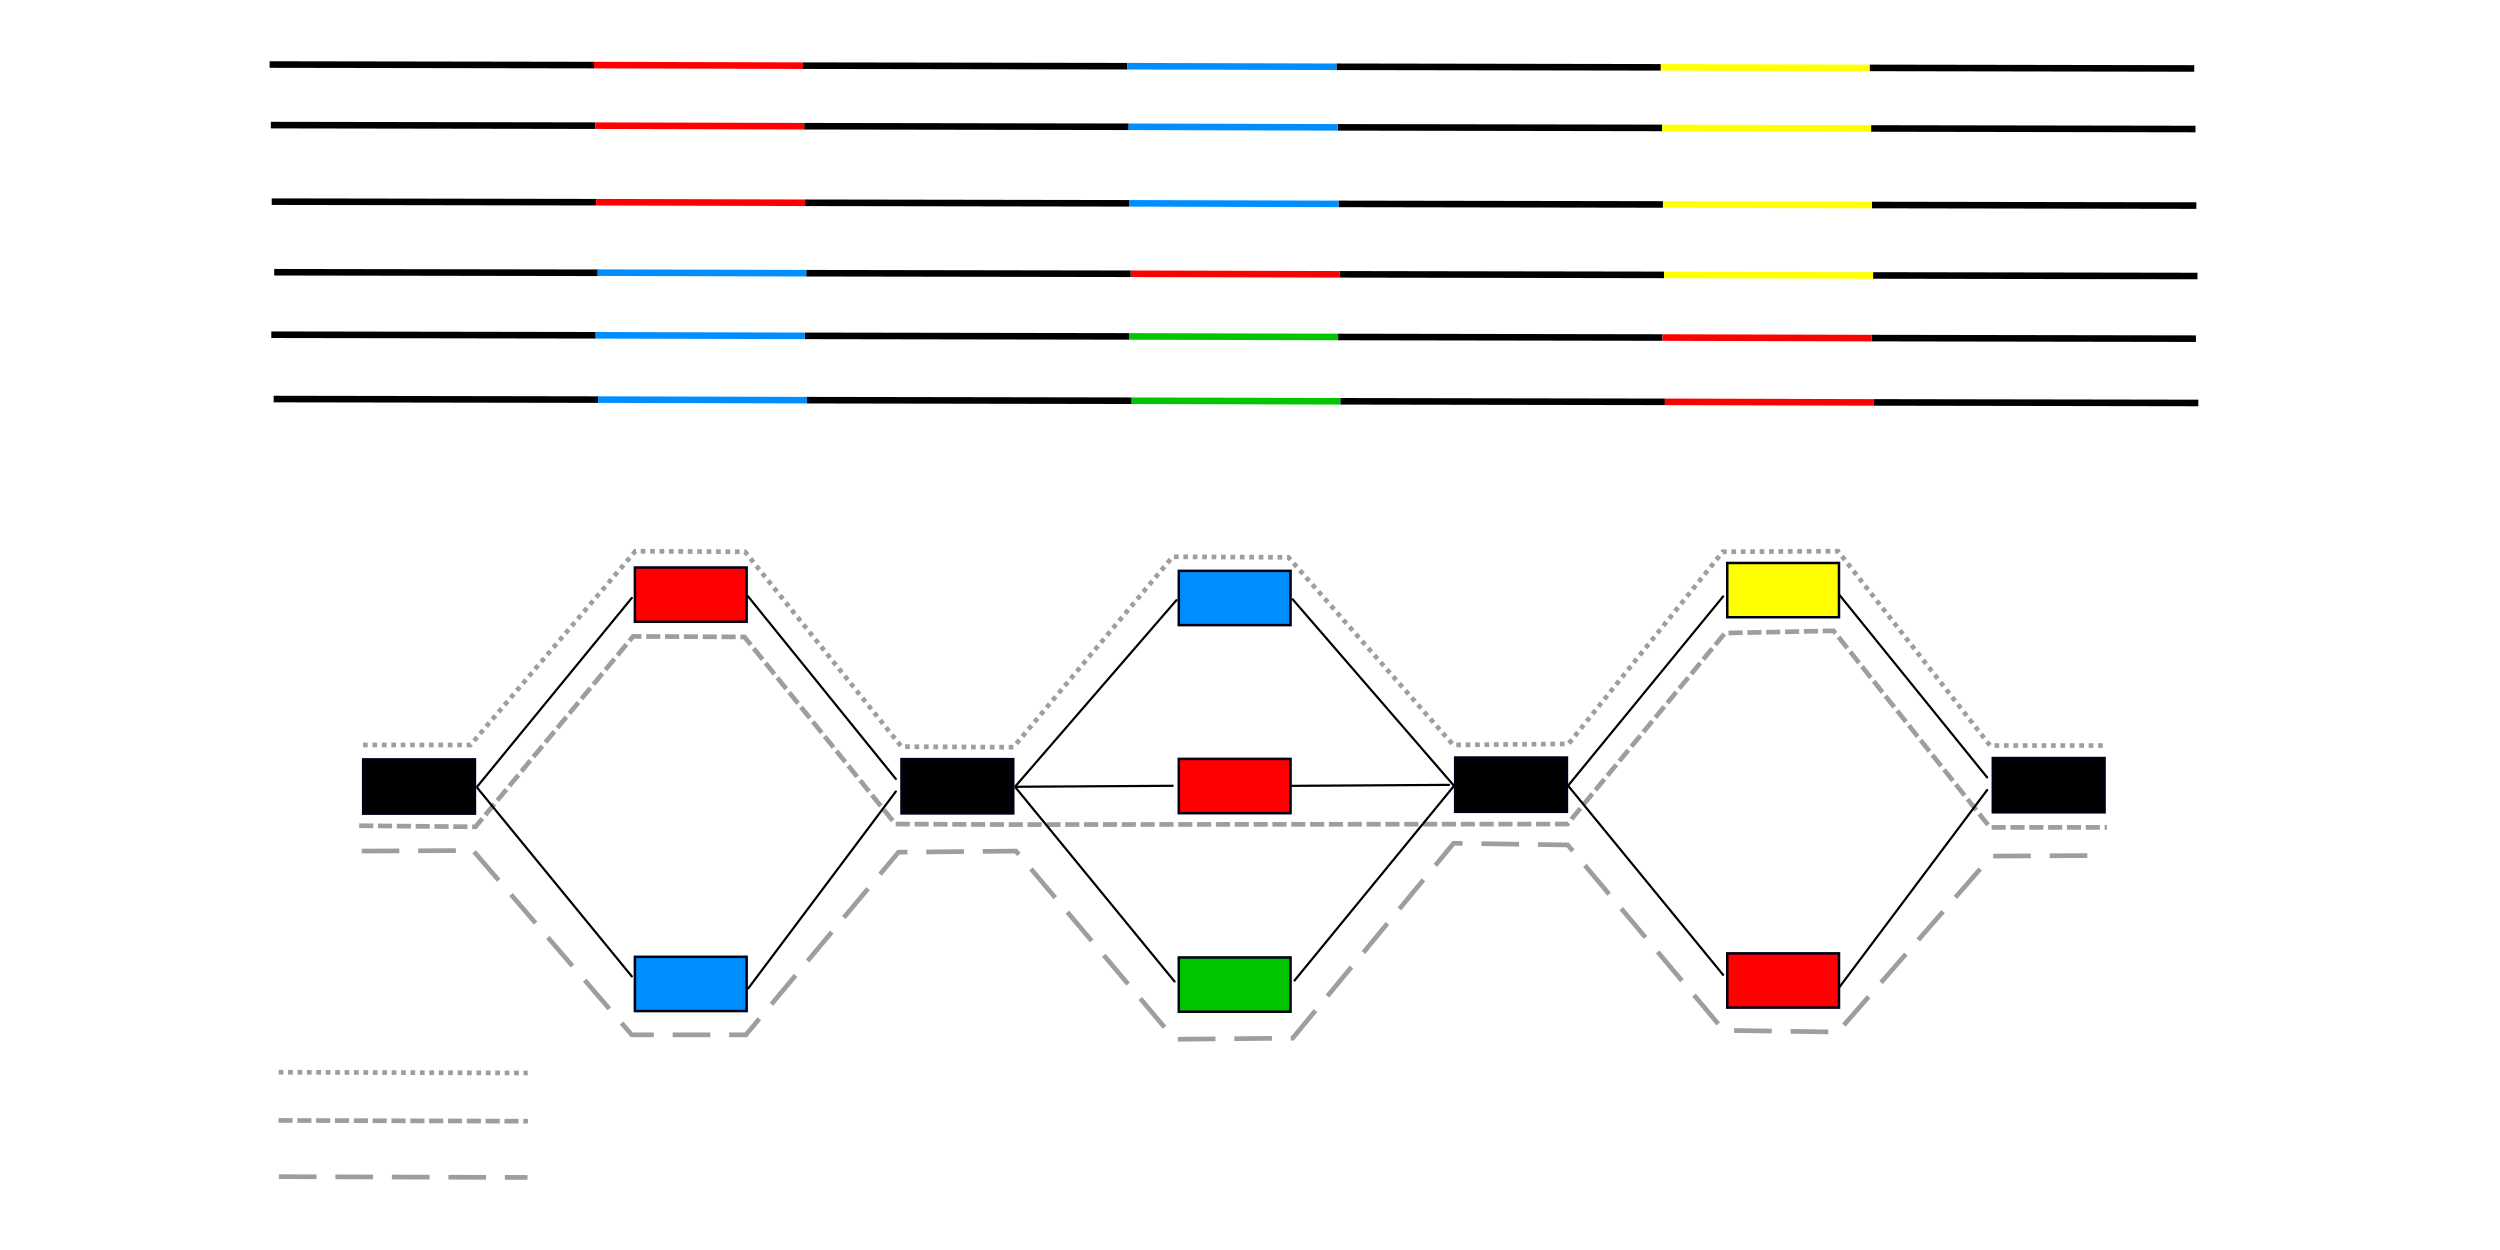 <?xml version="1.0" encoding="UTF-8" standalone="no"?>
<svg
   xmlns:osb="http://www.openswatchbook.org/uri/2009/osb"
   xmlns:dc="http://purl.org/dc/elements/1.1/"
   xmlns:cc="http://creativecommons.org/ns#"
   xmlns:rdf="http://www.w3.org/1999/02/22-rdf-syntax-ns#"
   xmlns:svg="http://www.w3.org/2000/svg"
   xmlns="http://www.w3.org/2000/svg"
   id="svg8"
   version="1.1"
   viewBox="0 0 300 150"
   height="150mm"
   width="300mm">
  <defs
     id="defs2">
    <marker
       style="overflow:visible;"
       id="marker4714"
       refX="0.0"
       refY="0.0"
       orient="auto">
      <path
         transform="scale(0.4) rotate(180) translate(10,0)"
         style="fill-rule:evenodd;stroke:#000000;stroke-width:1pt;stroke-opacity:1;fill:#000000;fill-opacity:1"
         d="M 0.0,0.0 L 5.0,-5.0 L -12.5,0.0 L 5.0,5.0 L 0.0,0.0 z "
         id="path4712" />
    </marker>
    <marker
       orient="auto"
       refY="0.0"
       refX="0.0"
       id="marker4642"
       style="overflow:visible;">
      <path
         id="path4640"
         d="M 0.0,0.0 L 5.0,-5.0 L -12.5,0.0 L 5.0,5.0 L 0.0,0.0 z "
         style="fill-rule:evenodd;stroke:#000000;stroke-width:1pt;stroke-opacity:1;fill:#000000;fill-opacity:1"
         transform="scale(0.4) rotate(180) translate(10,0)" />
    </marker>
    <marker
       orient="auto"
       refY="0"
       refX="0"
       id="marker4486"
       style="overflow:visible">
      <path
         id="path4484"
         d="M 0,0 5,-5 -12.5,0 5,5 Z"
         style="fill:#000000;fill-opacity:1;fill-rule:evenodd;stroke:#000000;stroke-width:1pt;stroke-opacity:1"
         transform="matrix(-0.4,0,0,-0.4,-4,0)" />
    </marker>
    <marker
       orient="auto"
       refY="0"
       refX="0"
       id="marker4440"
       style="overflow:visible">
      <path
         id="path4438"
         d="M 0,0 5,-5 -12.5,0 5,5 Z"
         style="fill:#000000;fill-opacity:1;fill-rule:evenodd;stroke:#000000;stroke-width:1pt;stroke-opacity:1"
         transform="matrix(-0.4,0,0,-0.4,-4,0)" />
    </marker>
    <marker
       style="overflow:visible;"
       id="Arrow1Mend"
       refX="0.0"
       refY="0.0"
       orient="auto">
      <path
         transform="scale(0.4) rotate(180) translate(10,0)"
         style="fill-rule:evenodd;stroke:#000000;stroke-width:1pt;stroke-opacity:1;fill:#000000;fill-opacity:1"
         d="M 0.0,0.0 L 5.0,-5.0 L -12.5,0.0 L 5.0,5.0 L 0.0,0.0 z "
         id="path1890" />
    </marker>
    <marker
       style="overflow:visible;"
       id="Arrow1Lend"
       refX="0.0"
       refY="0.0"
       orient="auto">
      <path
         transform="scale(0.8) rotate(180) translate(12.5,0)"
         style="fill-rule:evenodd;stroke:#000000;stroke-width:1pt;stroke-opacity:1;fill:#000000;fill-opacity:1"
         d="M 0.0,0.0 L 5.0,-5.0 L -12.5,0.0 L 5.0,5.0 L 0.0,0.0 z "
         id="path1884" />
    </marker>
    <linearGradient
       osb:paint="gradient"
       id="linearGradient1401">
      <stop
         id="stop1397"
         offset="0"
         style="stop-color:#ff0000;stop-opacity:1;" />
      <stop
         id="stop1399"
         offset="1"
         style="stop-color:#ff0000;stop-opacity:0;" />
    </linearGradient>
    <marker
       style="overflow:visible"
       id="Arrow1Mend-2"
       refX="0"
       refY="0"
       orient="auto">
      <path
         transform="matrix(-0.4,0,0,-0.4,-4,0)"
         style="fill:#000000;fill-opacity:1;fill-rule:evenodd;stroke:#000000;stroke-width:1pt;stroke-opacity:1"
         d="M 0,0 5,-5 -12.5,0 5,5 Z"
         id="path1890-5" />
    </marker>
    <marker
       style="overflow:visible"
       id="Arrow1Mend-7"
       refX="0"
       refY="0"
       orient="auto">
      <path
         transform="matrix(-0.4,0,0,-0.4,-4,0)"
         style="fill:#000000;fill-opacity:1;fill-rule:evenodd;stroke:#000000;stroke-width:1pt;stroke-opacity:1"
         d="M 0,0 5,-5 -12.5,0 5,5 Z"
         id="path1890-4" />
    </marker>
    <marker
       style="overflow:visible"
       id="Arrow1Mend-2-4"
       refX="0"
       refY="0"
       orient="auto">
      <path
         transform="matrix(-0.4,0,0,-0.4,-4,0)"
         style="fill:#000000;fill-opacity:1;fill-rule:evenodd;stroke:#000000;stroke-width:1pt;stroke-opacity:1"
         d="M 0,0 5,-5 -12.5,0 5,5 Z"
         id="path1890-5-3" />
    </marker>
    <marker
       style="overflow:visible"
       id="marker4714-8"
       refX="0"
       refY="0"
       orient="auto">
      <path
         transform="matrix(-0.4,0,0,-0.4,-4,0)"
         style="fill:#000000;fill-opacity:1;fill-rule:evenodd;stroke:#000000;stroke-width:1pt;stroke-opacity:1"
         d="M 0,0 5,-5 -12.5,0 5,5 Z"
         id="path4712-6" />
    </marker>
    <marker
       orient="auto"
       refY="0"
       refX="0"
       id="marker4642-8"
       style="overflow:visible">
      <path
         id="path4640-8"
         d="M 0,0 5,-5 -12.5,0 5,5 Z"
         style="fill:#000000;fill-opacity:1;fill-rule:evenodd;stroke:#000000;stroke-width:1pt;stroke-opacity:1"
         transform="matrix(-0.4,0,0,-0.4,-4,0)" />
    </marker>
    <marker
       orient="auto"
       refY="0"
       refX="0"
       id="marker4440-4"
       style="overflow:visible">
      <path
         id="path4438-3"
         d="M 0,0 5,-5 -12.5,0 5,5 Z"
         style="fill:#000000;fill-opacity:1;fill-rule:evenodd;stroke:#000000;stroke-width:1pt;stroke-opacity:1"
         transform="matrix(-0.4,0,0,-0.4,-4,0)" />
    </marker>
    <marker
       style="overflow:visible"
       id="Arrow1Mend-2-4-2"
       refX="0"
       refY="0"
       orient="auto">
      <path
         transform="matrix(-0.4,0,0,-0.4,-4,0)"
         style="fill:#000000;fill-opacity:1;fill-rule:evenodd;stroke:#000000;stroke-width:1pt;stroke-opacity:1"
         d="M 0,0 5,-5 -12.5,0 5,5 Z"
         id="path1890-5-3-0" />
    </marker>
    <marker
       style="overflow:visible"
       id="Arrow1Mend-7-6"
       refX="0"
       refY="0"
       orient="auto">
      <path
         transform="matrix(-0.4,0,0,-0.4,-4,0)"
         style="fill:#000000;fill-opacity:1;fill-rule:evenodd;stroke:#000000;stroke-width:1pt;stroke-opacity:1"
         d="M 0,0 5,-5 -12.5,0 5,5 Z"
         id="path1890-4-8" />
    </marker>
    <marker
       style="overflow:visible"
       id="Arrow1Mend-2-9"
       refX="0"
       refY="0"
       orient="auto">
      <path
         transform="matrix(-0.4,0,0,-0.4,-4,0)"
         style="fill:#000000;fill-opacity:1;fill-rule:evenodd;stroke:#000000;stroke-width:1pt;stroke-opacity:1"
         d="M 0,0 5,-5 -12.5,0 5,5 Z"
         id="path1890-5-2" />
    </marker>
    <marker
       style="overflow:visible"
       id="Arrow1Mend-6"
       refX="0"
       refY="0"
       orient="auto">
      <path
         transform="matrix(-0.4,0,0,-0.4,-4,0)"
         style="fill:#000000;fill-opacity:1;fill-rule:evenodd;stroke:#000000;stroke-width:1pt;stroke-opacity:1"
         d="M 0,0 5,-5 -12.5,0 5,5 Z"
         id="path1890-6" />
    </marker>
  </defs>
  <g
     transform="translate(0,-147)"
     id="layer1">
    <g
       transform="translate(0,7.35)"
       id="g6326">
      <path
         style="fill:none;stroke:#000000;stroke-width:0.788;stroke-linecap:butt;stroke-linejoin:miter;stroke-miterlimit:4;stroke-dasharray:none;stroke-opacity:1"
         d="m 224.87,187.939 38.927,0.067"
         id="path815-5-3-8" />
      <path
         style="fill:none;stroke:#000000;stroke-width:0.788;stroke-linecap:butt;stroke-linejoin:miter;stroke-miterlimit:4;stroke-dasharray:none;stroke-opacity:1"
         d="m 32.839,187.535 38.927,0.067"
         id="path815-6-9-0-7" />
      <path
         style="fill:none;stroke:#00c500;stroke-width:0.788;stroke-linecap:butt;stroke-linejoin:miter;stroke-miterlimit:4;stroke-dasharray:none;stroke-opacity:1"
         d="m 135.776,187.737 25.083,0.068"
         id="path815-3-2-3-2-3" />
      <path
         style="fill:none;stroke:#008eff;stroke-width:0.788;stroke-linecap:butt;stroke-linejoin:miter;stroke-miterlimit:4;stroke-dasharray:none;stroke-opacity:1"
         d="m 71.766,187.602 25.083,0.068"
         id="path815-3-7-9-6-3-6" />
      <path
         style="fill:none;stroke:#000000;stroke-width:0.788;stroke-linecap:butt;stroke-linejoin:miter;stroke-miterlimit:4;stroke-dasharray:none;stroke-opacity:1"
         d="m 96.849,187.67 38.927,0.067"
         id="path815-5-1-0-75-1" />
      <path
         style="fill:none;stroke:#000000;stroke-width:0.788;stroke-linecap:butt;stroke-linejoin:miter;stroke-miterlimit:4;stroke-dasharray:none;stroke-opacity:1"
         d="m 160.859,187.805 38.927,0.067"
         id="path815-5-3-2-6-92-2" />
      <path
         style="fill:none;stroke:#ff0000;stroke-width:0.788;stroke-linecap:butt;stroke-linejoin:miter;stroke-miterlimit:4;stroke-dasharray:none;stroke-opacity:1"
         d="m 199.787,187.872 25.083,0.068"
         id="path815-3-2-3-1-9-9" />
    </g>
    <g
       transform="translate(-0.267,4.677)"
       id="g6317">
      <path
         style="fill:none;stroke:#000000;stroke-width:0.788;stroke-linecap:butt;stroke-linejoin:miter;stroke-miterlimit:4;stroke-dasharray:none;stroke-opacity:1"
         d="m 224.853,182.895 38.927,0.067"
         id="path815-5-3-7" />
      <path
         style="fill:none;stroke:#000000;stroke-width:0.788;stroke-linecap:butt;stroke-linejoin:miter;stroke-miterlimit:4;stroke-dasharray:none;stroke-opacity:1"
         d="m 32.822,182.49 38.927,0.067"
         id="path815-6-9-0" />
      <path
         style="fill:none;stroke:#00c500;stroke-width:0.788;stroke-linecap:butt;stroke-linejoin:miter;stroke-miterlimit:4;stroke-dasharray:none;stroke-opacity:1"
         d="m 135.76,182.692 25.083,0.068"
         id="path815-3-2-3-2" />
      <path
         style="fill:none;stroke:#000000;stroke-width:0.788;stroke-linecap:butt;stroke-linejoin:miter;stroke-miterlimit:4;stroke-dasharray:none;stroke-opacity:1"
         d="m 96.832,182.625 38.927,0.067"
         id="path815-5-1-0-75" />
      <path
         style="fill:none;stroke:#000000;stroke-width:0.788;stroke-linecap:butt;stroke-linejoin:miter;stroke-miterlimit:4;stroke-dasharray:none;stroke-opacity:1"
         d="m 160.843,182.76 38.927,0.067"
         id="path815-5-3-2-6-92" />
      <path
         style="fill:none;stroke:#ff0000;stroke-width:0.788;stroke-linecap:butt;stroke-linejoin:miter;stroke-miterlimit:4;stroke-dasharray:none;stroke-opacity:1"
         d="m 199.77,182.827 25.083,0.068"
         id="path815-3-2-3-1-9" />
      <path
         style="fill:none;stroke:#008eff;stroke-width:0.788;stroke-linecap:butt;stroke-linejoin:miter;stroke-miterlimit:4;stroke-dasharray:none;stroke-opacity:1"
         d="m 71.749,182.558 25.083,0.068"
         id="path815-3-7-9-6-3-6-4" />
    </g>
    <g
       transform="translate(0,2.673)"
       id="g6308">
      <path
         style="fill:none;stroke:#000000;stroke-width:0.788;stroke-linecap:butt;stroke-linejoin:miter;stroke-miterlimit:4;stroke-dasharray:none;stroke-opacity:1"
         d="m 224.769,177.382 38.927,0.067"
         id="path815-5-3-4" />
      <path
         style="fill:none;stroke:#000000;stroke-width:0.788;stroke-linecap:butt;stroke-linejoin:miter;stroke-miterlimit:4;stroke-dasharray:none;stroke-opacity:1"
         d="m 32.905,176.995 38.927,0.067"
         id="path815-6-9-6" />
      <path
         style="fill:none;stroke:#ff0000;stroke-width:0.788;stroke-linecap:butt;stroke-linejoin:miter;stroke-miterlimit:4;stroke-dasharray:none;stroke-opacity:1"
         d="m 135.676,177.18 25.083,0.068"
         id="path815-3-2-3-1" />
      <path
         style="fill:none;stroke:#000000;stroke-width:0.788;stroke-linecap:butt;stroke-linejoin:miter;stroke-miterlimit:4;stroke-dasharray:none;stroke-opacity:1"
         d="m 96.749,177.113 38.927,0.067"
         id="path815-5-1-0-7" />
      <path
         style="fill:none;stroke:#000000;stroke-width:0.788;stroke-linecap:butt;stroke-linejoin:miter;stroke-miterlimit:4;stroke-dasharray:none;stroke-opacity:1"
         d="m 160.759,177.247 38.927,0.067"
         id="path815-5-3-2-6-9" />
      <path
         style="fill:none;stroke:#ffff00;stroke-width:0.788;stroke-linecap:butt;stroke-linejoin:miter;stroke-miterlimit:4;stroke-dasharray:none;stroke-opacity:1"
         d="m 199.686,177.315 25.083,0.068"
         id="path815-3-7-5-7-2-2" />
      <path
         style="fill:none;stroke:#008eff;stroke-width:0.788;stroke-linecap:butt;stroke-linejoin:miter;stroke-miterlimit:4;stroke-dasharray:none;stroke-opacity:1"
         d="m 71.666,177.045 25.083,0.068"
         id="path815-3-7-9-6-3-6-5" />
    </g>
    <g
       transform="translate(-0.401,-4.276)"
       id="g6289">
      <path
         style="fill:none;stroke:#000000;stroke-width:0.788;stroke-linecap:butt;stroke-linejoin:miter;stroke-miterlimit:4;stroke-dasharray:none;stroke-opacity:1"
         d="m 224.933,166.692 38.927,0.067"
         id="path815-5-3-1" />
      <path
         style="fill:none;stroke:#000000;stroke-width:0.788;stroke-linecap:butt;stroke-linejoin:miter;stroke-miterlimit:4;stroke-dasharray:none;stroke-opacity:1"
         d="m 32.902,166.288 38.927,0.067"
         id="path815-6" />
      <path
         style="fill:none;stroke:#ff0000;stroke-width:0.788;stroke-linecap:butt;stroke-linejoin:miter;stroke-miterlimit:4;stroke-dasharray:none;stroke-opacity:1"
         d="m 71.83,166.355 25.083,0.068"
         id="path815-3-2" />
      <path
         style="fill:none;stroke:#000000;stroke-width:0.788;stroke-linecap:butt;stroke-linejoin:miter;stroke-miterlimit:4;stroke-dasharray:none;stroke-opacity:1"
         d="m 96.913,166.422 38.927,0.067"
         id="path815-5-1" />
      <path
         style="fill:none;stroke:#000000;stroke-width:0.788;stroke-linecap:butt;stroke-linejoin:miter;stroke-miterlimit:4;stroke-dasharray:none;stroke-opacity:1"
         d="m 160.923,166.557 38.927,0.067"
         id="path815-5-3-2" />
      <path
         style="fill:none;stroke:#ffff00;stroke-width:0.788;stroke-linecap:butt;stroke-linejoin:miter;stroke-miterlimit:4;stroke-dasharray:none;stroke-opacity:1"
         d="m 199.85,166.624 25.083,0.068"
         id="path815-3-7-5-7" />
      <path
         style="fill:none;stroke:#008eff;stroke-width:0.788;stroke-linecap:butt;stroke-linejoin:miter;stroke-miterlimit:4;stroke-dasharray:none;stroke-opacity:1"
         d="m 135.84,166.49 25.083,0.068"
         id="path815-3-7-9-6-3-6-3" />
    </g>
    <g
       transform="translate(-0.668,-6.414)"
       id="g6280">
      <path
         style="fill:none;stroke:#000000;stroke-width:0.788;stroke-linecap:butt;stroke-linejoin:miter;stroke-miterlimit:4;stroke-dasharray:none;stroke-opacity:1"
         d="m 33.02,161.158 38.927,0.067"
         id="path815" />
      <path
         style="fill:none;stroke:#ff0000;stroke-width:0.788;stroke-linecap:butt;stroke-linejoin:miter;stroke-miterlimit:4;stroke-dasharray:none;stroke-opacity:1"
         d="m 71.947,161.225 25.083,0.068"
         id="path815-3" />
      <path
         style="fill:none;stroke:#000000;stroke-width:0.788;stroke-linecap:butt;stroke-linejoin:miter;stroke-miterlimit:4;stroke-dasharray:none;stroke-opacity:1"
         d="m 97.03,161.293 38.927,0.067"
         id="path815-5" />
      <path
         style="fill:none;stroke:#000000;stroke-width:0.788;stroke-linecap:butt;stroke-linejoin:miter;stroke-miterlimit:4;stroke-dasharray:none;stroke-opacity:1"
         d="m 161.041,161.427 38.927,0.067"
         id="path815-5-3" />
      <path
         style="fill:none;stroke:#ffff00;stroke-width:0.788;stroke-linecap:butt;stroke-linejoin:miter;stroke-miterlimit:4;stroke-dasharray:none;stroke-opacity:1"
         d="m 199.968,161.495 25.083,0.068"
         id="path815-3-7-5" />
      <path
         style="fill:none;stroke:#000000;stroke-width:0.788;stroke-linecap:butt;stroke-linejoin:miter;stroke-miterlimit:4;stroke-dasharray:none;stroke-opacity:1"
         d="m 225.051,161.562 38.927,0.067"
         id="path815-5-3-3" />
      <path
         style="fill:none;stroke:#008eff;stroke-width:0.788;stroke-linecap:butt;stroke-linejoin:miter;stroke-miterlimit:4;stroke-dasharray:none;stroke-opacity:1"
         d="m 135.958,161.36 c 9.858,0.022 16.722,0.045 25.083,0.068"
         id="path815-3-7-9-6-3-6-6" />
    </g>
    <g
       transform="translate(-0.267,-0.535)"
       id="g6299">
      <path
         style="fill:none;stroke:#000000;stroke-width:0.788;stroke-linecap:butt;stroke-linejoin:miter;stroke-miterlimit:4;stroke-dasharray:none;stroke-opacity:1"
         d="m 224.903,172.137 38.927,0.067"
         id="path815-5-3-9" />
      <g
         transform="translate(21.165,6.849)"
         id="g943-1">
        <path
           style="fill:none;stroke:#000000;stroke-width:0.788;stroke-linecap:butt;stroke-linejoin:miter;stroke-miterlimit:4;stroke-dasharray:none;stroke-opacity:1"
           d="m 11.707,164.884 38.927,0.067"
           id="path815-6-0" />
        <path
           style="fill:none;stroke:#ff0000;stroke-width:0.788;stroke-linecap:butt;stroke-linejoin:miter;stroke-miterlimit:4;stroke-dasharray:none;stroke-opacity:1"
           d="m 50.635,164.951 25.083,0.068"
           id="path815-3-2-6" />
        <path
           style="fill:none;stroke:#000000;stroke-width:0.788;stroke-linecap:butt;stroke-linejoin:miter;stroke-miterlimit:4;stroke-dasharray:none;stroke-opacity:1"
           d="m 75.718,165.019 38.927,0.067"
           id="path815-5-1-3" />
        <path
           style="fill:none;stroke:#000000;stroke-width:0.788;stroke-linecap:butt;stroke-linejoin:miter;stroke-miterlimit:4;stroke-dasharray:none;stroke-opacity:1"
           d="m 139.728,165.154 38.927,0.067"
           id="path815-5-3-2-2" />
        <path
           style="fill:none;stroke:#ffff00;stroke-width:0.788;stroke-linecap:butt;stroke-linejoin:miter;stroke-miterlimit:4;stroke-dasharray:none;stroke-opacity:1"
           d="m 178.655,165.221 25.083,0.068"
           id="path815-3-7-5-7-0" />
      </g>
      <path
         style="fill:none;stroke:#008eff;stroke-width:0.788;stroke-linecap:butt;stroke-linejoin:miter;stroke-miterlimit:4;stroke-dasharray:none;stroke-opacity:1"
         d="m 135.81,171.935 25.083,0.068"
         id="path815-3-7-9-6-3-6-3-6" />
    </g>
    <rect
       style="fill:#000000;fill-opacity:1;stroke:#000015;stroke-width:0.302;stroke-miterlimit:4;stroke-dasharray:none;stroke-opacity:1"
       id="rect1234"
       width="13.41"
       height="6.512"
       x="43.58"
       y="238.124" />
    <rect
       style="opacity:1;fill:#ff0000;fill-opacity:1;fill-rule:evenodd;stroke:#000015;stroke-width:0.302;stroke-miterlimit:4;stroke-dasharray:none;stroke-opacity:1"
       id="rect1234-1"
       width="13.41"
       height="6.512"
       x="76.188"
       y="215.1" />
    <rect
       style="fill:#ff0000;fill-opacity:1;stroke:#000015;stroke-width:0.302;stroke-miterlimit:4;stroke-dasharray:none;stroke-opacity:1"
       id="rect1234-1-5"
       width="13.41"
       height="6.512"
       x="141.455"
       y="238.068" />
    <rect
       style="fill:#000000;fill-opacity:1;stroke:#000015;stroke-width:0.302;stroke-miterlimit:4;stroke-dasharray:none;stroke-opacity:1"
       id="rect1234-5-4"
       width="13.41"
       height="6.512"
       x="108.179"
       y="238.097" />
    <rect
       style="fill:#008eff;fill-opacity:1;stroke:#000015;stroke-width:0.302;stroke-miterlimit:4;stroke-dasharray:none;stroke-opacity:1"
       id="rect1234-1-5-7"
       width="13.41"
       height="6.512"
       x="141.455"
       y="215.502" />
    <rect
       style="fill:#00c500;fill-opacity:1;stroke:#000015;stroke-width:0.302;stroke-miterlimit:4;stroke-dasharray:none;stroke-opacity:1"
       id="rect1234-1-5-6"
       width="13.41"
       height="6.512"
       x="141.455"
       y="261.894" />
    <rect
       style="fill:#000000;fill-opacity:1;stroke:#000015;stroke-width:0.302;stroke-miterlimit:4;stroke-dasharray:none;stroke-opacity:1"
       id="rect1234-5-4-5"
       width="13.41"
       height="6.512"
       x="174.621"
       y="237.905" />
    <rect
       style="fill:#ff0000;fill-opacity:1;stroke:#000015;stroke-width:0.302;stroke-miterlimit:4;stroke-dasharray:none;stroke-opacity:1"
       id="rect1234-1-5-69"
       width="13.41"
       height="6.512"
       x="207.269"
       y="261.402" />
    <rect
       style="fill:#ffff00;fill-opacity:1;stroke:#000015;stroke-width:0.302;stroke-miterlimit:4;stroke-dasharray:none;stroke-opacity:1"
       id="rect1234-1-5-3"
       width="13.41"
       height="6.512"
       x="207.269"
       y="214.557" />
    <rect
       style="fill:#000000;fill-opacity:1;stroke:#000015;stroke-width:0.302;stroke-miterlimit:4;stroke-dasharray:none;stroke-opacity:1"
       id="rect1234-5-4-5-7"
       width="13.41"
       height="6.512"
       x="239.137"
       y="237.965" />
    <rect
       style="fill:#008eff;fill-opacity:1;stroke:#000015;stroke-width:0.302;stroke-miterlimit:4;stroke-dasharray:none;stroke-opacity:1"
       id="rect1234-1-5-7-4"
       width="13.41"
       height="6.512"
       x="76.188"
       y="261.816" />
    <path
       style="fill:none;stroke:#000000;stroke-width:0.265;stroke-linecap:butt;stroke-linejoin:miter;stroke-miterlimit:4;stroke-dasharray:none;stroke-opacity:1;marker-end:url(#Arrow1Mend)"
       d="M 57.208,241.46 75.871,218.687"
       id="path1879" />
    <path
       style="fill:none;stroke:#000000;stroke-width:0.265;stroke-linecap:butt;stroke-linejoin:miter;stroke-miterlimit:4;stroke-dasharray:none;stroke-opacity:1;marker-end:url(#Arrow1Mend-2)"
       d="m 57.208,241.46 18.663,22.773"
       id="path1879-4" />
    <path
       style="fill:none;stroke:#000000;stroke-width:0.265;stroke-linecap:butt;stroke-linejoin:miter;stroke-miterlimit:4;stroke-dasharray:none;stroke-opacity:1;marker-end:url(#Arrow1Mend-7)"
       d="m 89.694,218.474 17.859,22.064"
       id="path1879-0" />
    <path
       style="fill:none;stroke:#000000;stroke-width:0.265;stroke-linecap:butt;stroke-linejoin:miter;stroke-miterlimit:4;stroke-dasharray:none;stroke-opacity:1;marker-end:url(#Arrow1Mend-2-4)"
       d="m 89.741,265.674 17.812,-23.765"
       id="path1879-4-7" />
    <path
       style="fill:none;stroke:#000000;stroke-width:0.265px;stroke-linecap:butt;stroke-linejoin:miter;stroke-opacity:1;marker-end:url(#marker4440)"
       d="m 121.795,241.413 19.442,-22.466"
       id="path4428" />
    <path
       style="fill:none;stroke:#000000;stroke-width:0.265px;stroke-linecap:butt;stroke-linejoin:miter;stroke-opacity:1;marker-end:url(#marker4642)"
       d="m 121.795,241.413 19.017,-0.118"
       id="path4632" />
    <path
       style="fill:none;stroke:#000000;stroke-width:0.265px;stroke-linecap:butt;stroke-linejoin:miter;stroke-opacity:1;marker-end:url(#marker4714)"
       d="m 121.795,241.413 19.206,23.435"
       id="path4704" />
    <path
       style="fill:none;stroke:#000000;stroke-width:0.265px;stroke-linecap:butt;stroke-linejoin:miter;stroke-opacity:1;marker-end:url(#marker4440-4)"
       d="m 155.046,218.836 19.442,22.466"
       id="path4428-1" />
    <path
       style="fill:none;stroke:#000000;stroke-width:0.265px;stroke-linecap:butt;stroke-linejoin:miter;stroke-opacity:1;marker-end:url(#marker4642-8)"
       d="m 154.951,241.302 19.017,-0.118"
       id="path4632-4" />
    <path
       style="fill:none;stroke:#000000;stroke-width:0.265px;stroke-linecap:butt;stroke-linejoin:miter;stroke-opacity:1;marker-end:url(#marker4714-8)"
       d="m 155.282,264.736 19.206,-23.435"
       id="path4704-9" />
    <path
       style="fill:none;stroke:#000000;stroke-width:0.265;stroke-linecap:butt;stroke-linejoin:miter;stroke-miterlimit:4;stroke-dasharray:none;stroke-opacity:1;marker-end:url(#Arrow1Mend-6)"
       d="M 188.168,241.28 206.831,218.507"
       id="path1879-49" />
    <path
       style="fill:none;stroke:#000000;stroke-width:0.265;stroke-linecap:butt;stroke-linejoin:miter;stroke-miterlimit:4;stroke-dasharray:none;stroke-opacity:1;marker-end:url(#Arrow1Mend-2-9)"
       d="M 188.168,241.28 206.831,264.053"
       id="path1879-4-5" />
    <path
       style="fill:none;stroke:#000000;stroke-width:0.265;stroke-linecap:butt;stroke-linejoin:miter;stroke-miterlimit:4;stroke-dasharray:none;stroke-opacity:1;marker-end:url(#Arrow1Mend-7-6)"
       d="m 220.654,218.294 17.859,22.064"
       id="path1879-0-0" />
    <path
       style="fill:none;stroke:#000000;stroke-width:0.265;stroke-linecap:butt;stroke-linejoin:miter;stroke-miterlimit:4;stroke-dasharray:none;stroke-opacity:1;marker-end:url(#Arrow1Mend-2-4-2)"
       d="m 220.702,265.494 17.812,-23.765"
       id="path1879-4-7-4" />
    <path
       style="fill:none;stroke:#000000;stroke-width:0.565;stroke-linecap:butt;stroke-linejoin:miter;stroke-miterlimit:4;stroke-dasharray:0.565, 0.565;stroke-dashoffset:0;stroke-opacity:0.382"
       d="m 43.565,236.397 h 12.896 l 19.778,-23.252 13.163,0.067 18.776,23.386 13.43,0.067 19.11,-22.852 13.898,0.067 19.778,22.517 13.831,-0.134 18.508,-23.052 13.831,-0.067 18.241,23.319 h 13.965"
       id="path6134" />
    <path
       style="fill:none;stroke:#000000;stroke-width:0.565;stroke-linecap:butt;stroke-linejoin:miter;stroke-miterlimit:4;stroke-dasharray:1.695, 0.565;stroke-dashoffset:0;stroke-opacity:0.382"
       d="m 43.097,246.085 13.965,0.134 18.909,-22.852 13.363,0.067 18.108,22.451 14.165,0.067 66.483,-0.067 18.909,-22.918 13.029,-0.267 18.776,23.587 h 14.032"
       id="path6136" />
    <path
       style="fill:none;stroke:#000000;stroke-width:0.565;stroke-linecap:butt;stroke-linejoin:miter;stroke-miterlimit:4;stroke-dasharray:4.52, 2.26;stroke-dashoffset:0;stroke-opacity:0.382"
       d="m 43.404,249.129 13.363,-0.067 19.043,22.117 h 13.698 l 18.308,-21.916 14.098,-0.134 19.043,22.584 14.165,-0.134 19.31,-23.386 13.698,0.2 18.709,22.25 13.698,0.2 18.442,-21.114 13.635,-0.067"
       id="path6138" />
    <path
       style="fill:none;stroke:#000000;stroke-width:0.565;stroke-linecap:butt;stroke-linejoin:miter;stroke-miterlimit:4;stroke-dasharray:0.565, 0.565;stroke-dashoffset:0;stroke-opacity:0.384"
       d="m 33.441,275.668 29.887,0.092"
       id="path6140" />
    <path
       style="fill:none;stroke:#000000;stroke-width:0.565;stroke-linecap:butt;stroke-linejoin:miter;stroke-miterlimit:4;stroke-dasharray:1.695, 0.565;stroke-dashoffset:0;stroke-opacity:0.384"
       d="m 33.416,281.452 29.937,0.092"
       id="path6140-8" />
    <path
       style="fill:none;stroke:#000000;stroke-width:0.565;stroke-linecap:butt;stroke-linejoin:miter;stroke-miterlimit:4;stroke-dasharray:4.52, 2.26;stroke-dashoffset:0;stroke-opacity:0.384"
       d="m 33.466,288.201 29.836,0.092"
       id="path6140-7" />
  </g>
</svg>
